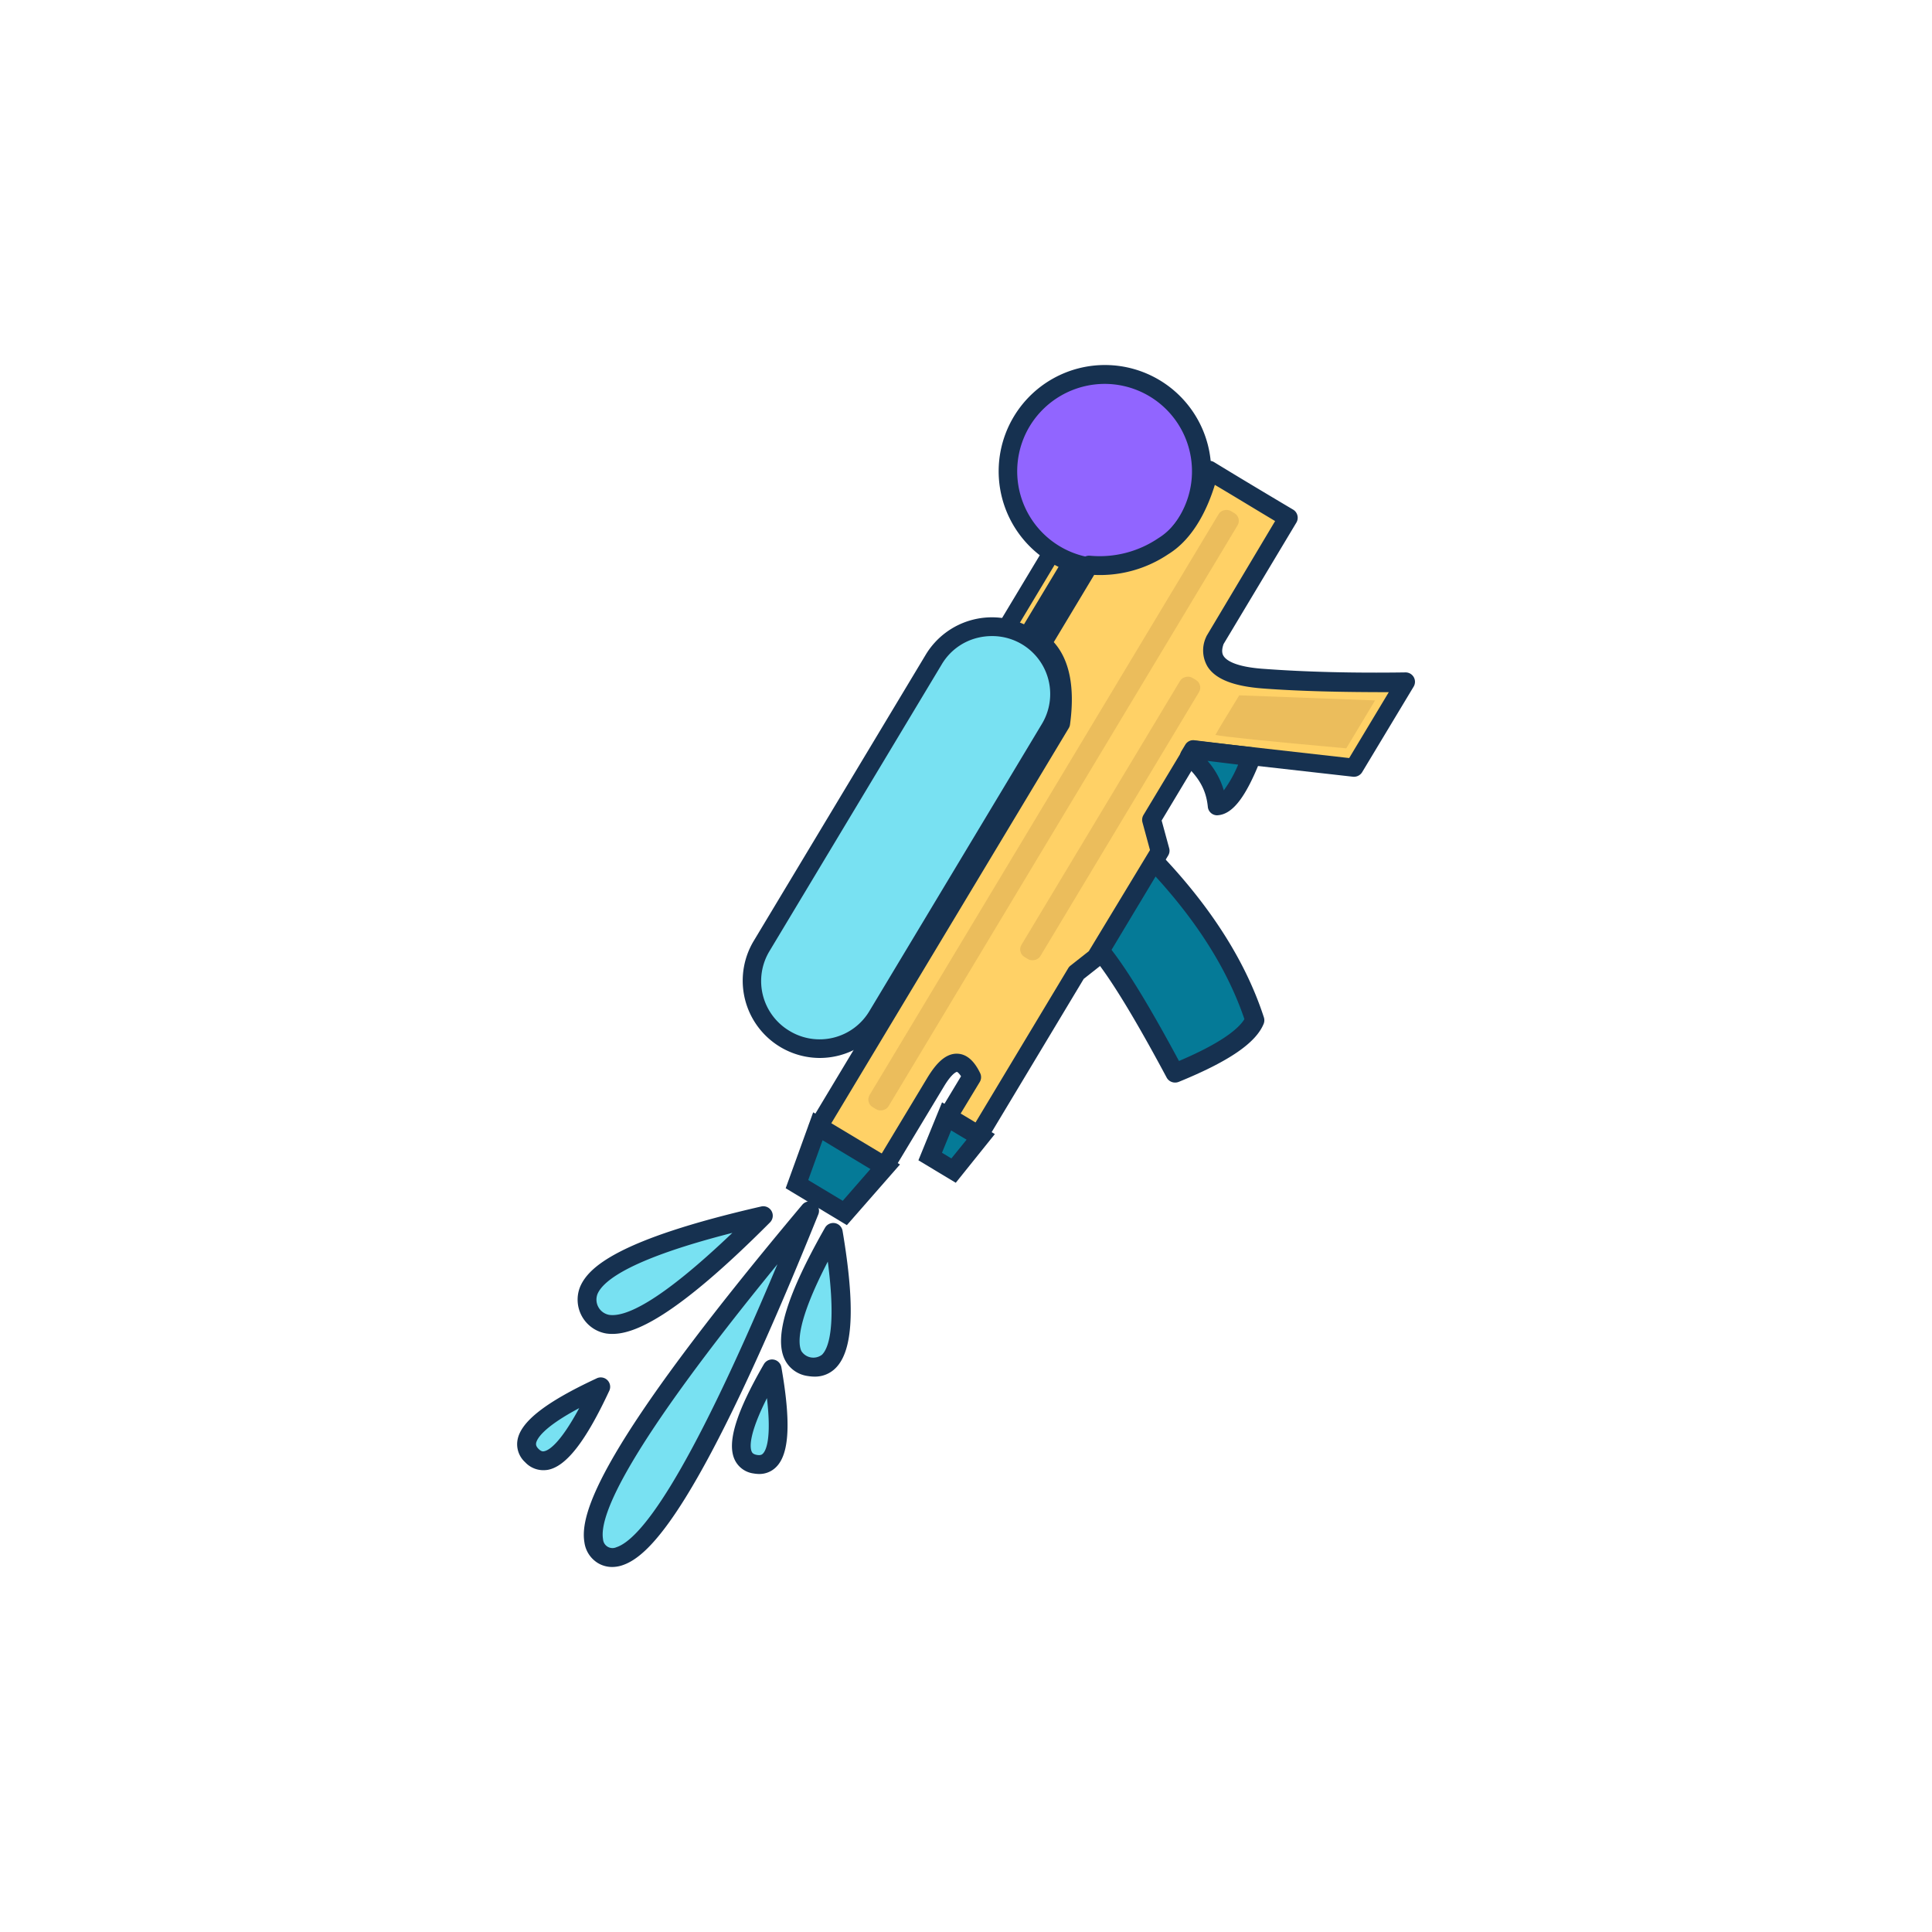 <svg id="Layer_1" data-name="Layer 1" xmlns="http://www.w3.org/2000/svg" viewBox="0 0 300 300"><title>items</title><g id="item__2-1"><path d="M137.4,167.07,180,96.18a1.2,1.2,0,0,1,1.64-.4h0a1.2,1.2,0,0,1,.4,1.64L139.45,168.3a1.19,1.19,0,0,1-1.64.41h0A1.19,1.19,0,0,1,137.4,167.07Z" style="fill:#d8d8d8;fill-rule:evenodd"/><path d="M138.42,169.4a1.69,1.69,0,0,1-.87-.25,1.66,1.66,0,0,1-.78-1.05,1.71,1.71,0,0,1,.19-1.29l42.6-70.89a1.7,1.7,0,0,1,2.34-.58,1.69,1.69,0,0,1,.58,2.34l-42.59,70.89a1.7,1.7,0,0,1-1,.78A2,2,0,0,1,138.42,169.4Zm-.58-2.06a.7.7,0,0,0,.23.93.68.68,0,0,0,.52.08A.67.67,0,0,0,139,168L181.6,97.15a.65.65,0,0,0,.08-.51.63.63,0,0,0-.31-.42.67.67,0,0,0-.93.23Z" style="fill:#979797"/><rect x="149.13" y="91.09" width="23.92" height="3.42" transform="translate(-1.42 183.09) rotate(-59)" style="fill:#ffd166"/><path d="M156.87,105.81l-5.28-3.17,13.73-22.85L170.6,83Zm-1.52-4.1.58.35L166.85,83.9l-.59-.35Z" style="fill:#163150"/><circle cx="171.57" cy="73.18" r="15.04" style="fill:#9165ff"/><path d="M171.55,89.68a16.5,16.5,0,0,1-14.12-25h0a16.5,16.5,0,1,1,14.12,25Zm0-30.07a13.64,13.64,0,0,0-11.66,6.58h0a13.57,13.57,0,1,0,11.66-6.58Z" style="fill:#163150"/><path d="M174.1,128.69c3.09,2.86,15.73,14.24,20.75,29.69q-1.51,3.81-12.4,8.25-10.14-19-14.13-21.37t1.6-15.69Q171,125.84,174.1,128.69Z" style="fill:#057a97;fill-rule:evenodd"/><path d="M182.45,168.1a1.48,1.48,0,0,1-1.29-.77c-8.23-15.4-11.94-19.82-13.6-20.81-3.46-2.08-3.14-7.65,1-17.52a3.85,3.85,0,0,1,2.47-2.91c1.85-.51,3.51,1,4.06,1.53l.24.22c10.54,9.72,17.58,19.85,20.91,30.09a1.5,1.5,0,0,1,0,1c-1.19,3-5.39,5.87-13.2,9.06A1.55,1.55,0,0,1,182.45,168.1Zm-10.64-39.18a2.94,2.94,0,0,0-.48,1.06c-4.79,11.41-2.94,13.62-2.26,14,1.82,1.1,5.24,4.45,14,20.77,7.06-3,9.4-5.23,10.16-6.5-3.24-9.57-9.94-19.08-19.92-28.28l-.24-.22C172.27,129,171.86,128.93,171.81,128.92Z" style="fill:#163150"/><path d="M118.27,146.92,145,102.4a10.51,10.51,0,0,1,14.41-3.6h0A10.52,10.52,0,0,1,163,113.21l-26.76,44.52a10.49,10.49,0,0,1-14.4,3.59h0A10.49,10.49,0,0,1,118.27,146.92Z" style="fill:#78e1f2;fill-rule:evenodd"/><path d="M127.25,164.28A12,12,0,0,1,117,146.17l26.76-44.53a12,12,0,0,1,16.41-4.09A12,12,0,0,1,164.27,114l-26.75,44.53A12,12,0,0,1,127.25,164.28ZM154,98.77a9.28,9.28,0,0,0-2.21.27,8.93,8.93,0,0,0-5.55,4.11l-26.75,44.53a9,9,0,0,0,3.09,12.39A9,9,0,0,0,135,157l26.75-44.53A9,9,0,0,0,154,98.77Z" style="fill:#163150"/><path d="M127,175.07l37.7-62.75q1.22-8.86-2.92-12.37l7.32-12.19a17.6,17.6,0,0,0,11.55-3C185,82.15,187,76.16,187.76,73q5.15,3.14,12.28,7.38l-11.4,19q-2,5.3,7.59,6t22,.54l-8,13.28-24.92-2.81-6.52,10.85,1.34,4.9-9.93,16.52-3.05,2.41-15.32,25.5-4.82-2.9,3.89-6.47q-2.28-4.71-5.58.78l-8,13.28Z" style="fill:#ffd166;fill-rule:evenodd"/><path d="M137.36,182.74a1.44,1.44,0,0,1-.75-.21l-10.34-6.21a1.46,1.46,0,0,1-.5-2l37.55-62.49c.66-5.19-.16-8.81-2.46-10.75a1.48,1.48,0,0,1-.3-1.88L167.88,87a1.43,1.43,0,0,1,1.35-.71,16.23,16.23,0,0,0,10.68-2.75c4.24-2.6,6-9,6.42-10.86a1.47,1.47,0,0,1,2.19-.92q5.14,3.14,12.27,7.37a1.45,1.45,0,0,1,.67.9,1.47,1.47,0,0,1-.16,1.12L190,100c-.43,1.19-.11,1.7,0,1.87.39.62,1.74,1.7,6.38,2,6.36.47,13.7.66,21.87.54h0a1.46,1.46,0,0,1,1.26,2.21l-8,13.29a1.49,1.49,0,0,1-1.42.7l-24-2.71-5.71,9.51,1.17,4.3a1.43,1.43,0,0,1-.16,1.14l-9.92,16.52a1.44,1.44,0,0,1-.35.39l-2.84,2.24-15.18,25.27a1.47,1.47,0,0,1-2,.5l-4.82-2.9a1.4,1.4,0,0,1-.67-.9,1.45,1.45,0,0,1,.16-1.11l3.46-5.74c-.34-.52-.58-.67-.64-.68h0s-.69.07-2,2.24l-8,13.28a1.45,1.45,0,0,1-.9.67A1.47,1.47,0,0,1,137.36,182.74ZM129,174.56l7.82,4.71,7.23-12c1-1.61,2.53-3.75,4.64-3.65,1.39.06,2.57,1.07,3.5,3a1.45,1.45,0,0,1-.06,1.4L149,173.19l2.31,1.39,14.57-24.25a1.44,1.44,0,0,1,.35-.39l2.84-2.24L178.57,132l-1.17-4.31a1.48,1.48,0,0,1,.16-1.14l6.52-10.84a1.46,1.46,0,0,1,1.42-.71l24,2.71,6.15-10.23c-7.22,0-13.76-.14-19.51-.57-4.58-.34-7.4-1.45-8.63-3.4a4.91,4.91,0,0,1-.22-4.6,1.63,1.63,0,0,1,.11-.23L198,80.91c-3.5-2.09-6.61-4-9.36-5.62-1,3.26-3.11,8.23-7.22,10.76a19,19,0,0,1-11.52,3.22l-6.27,10.44c2.46,2.75,3.31,7.05,2.52,12.8a1.4,1.4,0,0,1-.2.56Z" style="fill:#163150"/><path d="M184.74,117.4c2.59,2.3,4,4.61,4.29,7.74q2.4-.18,5.35-7.63l-9-1.1Z" style="fill:#057a97;fill-rule:evenodd"/><path d="M189,126.6a1.45,1.45,0,0,1-1.45-1.32c-.26-2.64-1.37-4.61-3.81-6.79a1.47,1.47,0,0,1-.29-1.85l.6-1a1.43,1.43,0,0,1,1.43-.69l9.05,1.1a1.44,1.44,0,0,1,1.08.7,1.47,1.47,0,0,1,.1,1.29c-2.27,5.75-4.31,8.38-6.6,8.55Zm-1.49-8.45a12,12,0,0,1,2.52,4.58,19.27,19.27,0,0,0,2.23-4Z" style="fill:#163150"/><path d="M144.44,179.56l3.63,2.18,4.21-5.21-5.3-3.19Z" style="fill:#057a97;fill-rule:evenodd"/><path d="M148.41,183.66l-5.8-3.49,3.67-9,8.2,4.93ZM146.27,179l1.46.88,2.36-2.91-2.4-1.44Z" style="fill:#163150"/><path d="M123.75,183.87l7.45,4.48,6.25-7.18L127,174.89Z" style="fill:#057a97;fill-rule:evenodd"/><path d="M131.5,190.24,122,184.51l4.27-11.79,13.48,8.1Zm-6-7,5.36,3.22,4.3-4.93-7.43-4.47Z" style="fill:#163150"/><rect x="109.6" y="124.09" width="107.99" height="3.42" rx="1.37" transform="translate(-28.49 201.24) rotate(-59)" style="fill:#ebbd5c"/><rect x="147.1" y="125.39" width="50.58" height="3.42" rx="1.37" transform="translate(-25.34 209.4) rotate(-59)" style="fill:#ebbd5c"/><path d="M188.73,114.12q.48-.91,3.7-6.15l21.09.79-4.47,7.44Q190.59,114.54,188.73,114.12Z" style="fill:#ebbd5c;fill-rule:evenodd"/><path d="M125.72,188Q85.1,236.35,93.6,241.45T125.72,188Z" style="fill:#78e1f2;fill-rule:evenodd"/><path d="M95.06,243.32a4.27,4.27,0,0,1-2.22-.61,4.47,4.47,0,0,1-2.09-3.2c-.73-4.36,2-14.53,33.85-52.46a1.47,1.47,0,0,1,2.48,1.49c-18.53,45.93-26.25,53.11-30.43,54.51A5,5,0,0,1,95.06,243.32Zm25.65-47C97.42,224.82,93,235.31,93.64,239a1.47,1.47,0,0,0,2.08,1.25C99.29,239.08,106.48,230.27,120.71,196.33Z" style="fill:#163150"/><path d="M118.54,188.77q-31.22,7.14-26.9,14.91T118.54,188.77Z" style="fill:#78e1f2;fill-rule:evenodd"/><path d="M95.1,207.13a6.61,6.61,0,0,1-.93-.06,5.33,5.33,0,0,1-4.06-7.33c1.27-2.86,5.57-7.24,28.1-12.4a1.47,1.47,0,0,1,1.37,2.46C104.76,204.68,98.45,207.13,95.1,207.13Zm18.62-15.69c-15.43,3.94-20,7.29-20.94,9.49a2.41,2.41,0,0,0,1.8,3.24C97,204.53,102.2,202.43,113.72,191.44Z" style="fill:#163150"/><path d="M129.34,191.36q-11.09,19.56-3.68,20.86T129.34,191.36Z" style="fill:#78e1f2;fill-rule:evenodd"/><path d="M126.45,213.76a6.55,6.55,0,0,1-1-.09,4.67,4.67,0,0,1-3.62-2.62c-1.64-3.48.36-10,6.28-20.41a1.47,1.47,0,0,1,2.72.47c2,11.85,1.64,18.63-1.08,21.33A4.5,4.5,0,0,1,126.45,213.76Zm2.09-17.86c-4.8,9.26-4.68,12.67-4.1,13.9a2.21,2.21,0,0,0,3.2.56C128.61,209.4,129.89,206.24,128.54,195.9Z" style="fill:#163150"/><path d="M119.89,212.55q-8,13.86-2.61,14.81T119.89,212.55Z" style="fill:#78e1f2;fill-rule:evenodd"/><path d="M117.87,228.88a5.18,5.18,0,0,1-.85-.08,3.78,3.78,0,0,1-2.94-2.14c-1.23-2.63.21-7.34,4.54-14.84a1.47,1.47,0,0,1,2.71.47c1.5,8.53,1.25,13.46-.8,15.5A3.65,3.65,0,0,1,117.87,228.88Zm1.22-11.78c-2.88,5.73-2.65,7.7-2.36,8.32.06.13.18.39.8.5s.82-.09.93-.2C118.94,225.24,119.83,223.47,119.09,217.1Z" style="fill:#163150"/><path d="M93.21,215.38Q78.72,222.15,82.58,226T93.21,215.38Z" style="fill:#78e1f2;fill-rule:evenodd"/><path d="M84.33,228.29a3.85,3.85,0,0,1-2.79-1.24,3.77,3.77,0,0,1-1.18-3.45c.5-2.85,4.39-5.89,12.23-9.54a1.46,1.46,0,0,1,2,1.94c-3.66,7.85-6.69,11.73-9.55,12.24A4.43,4.43,0,0,1,84.33,228.29Zm5.61-9.64c-5.64,3-6.58,4.79-6.7,5.46,0,.15-.07.42.38.87s.72.4.86.37C85.16,225.23,86.9,224.29,89.94,218.65Z" style="fill:#163150"/></g></svg>